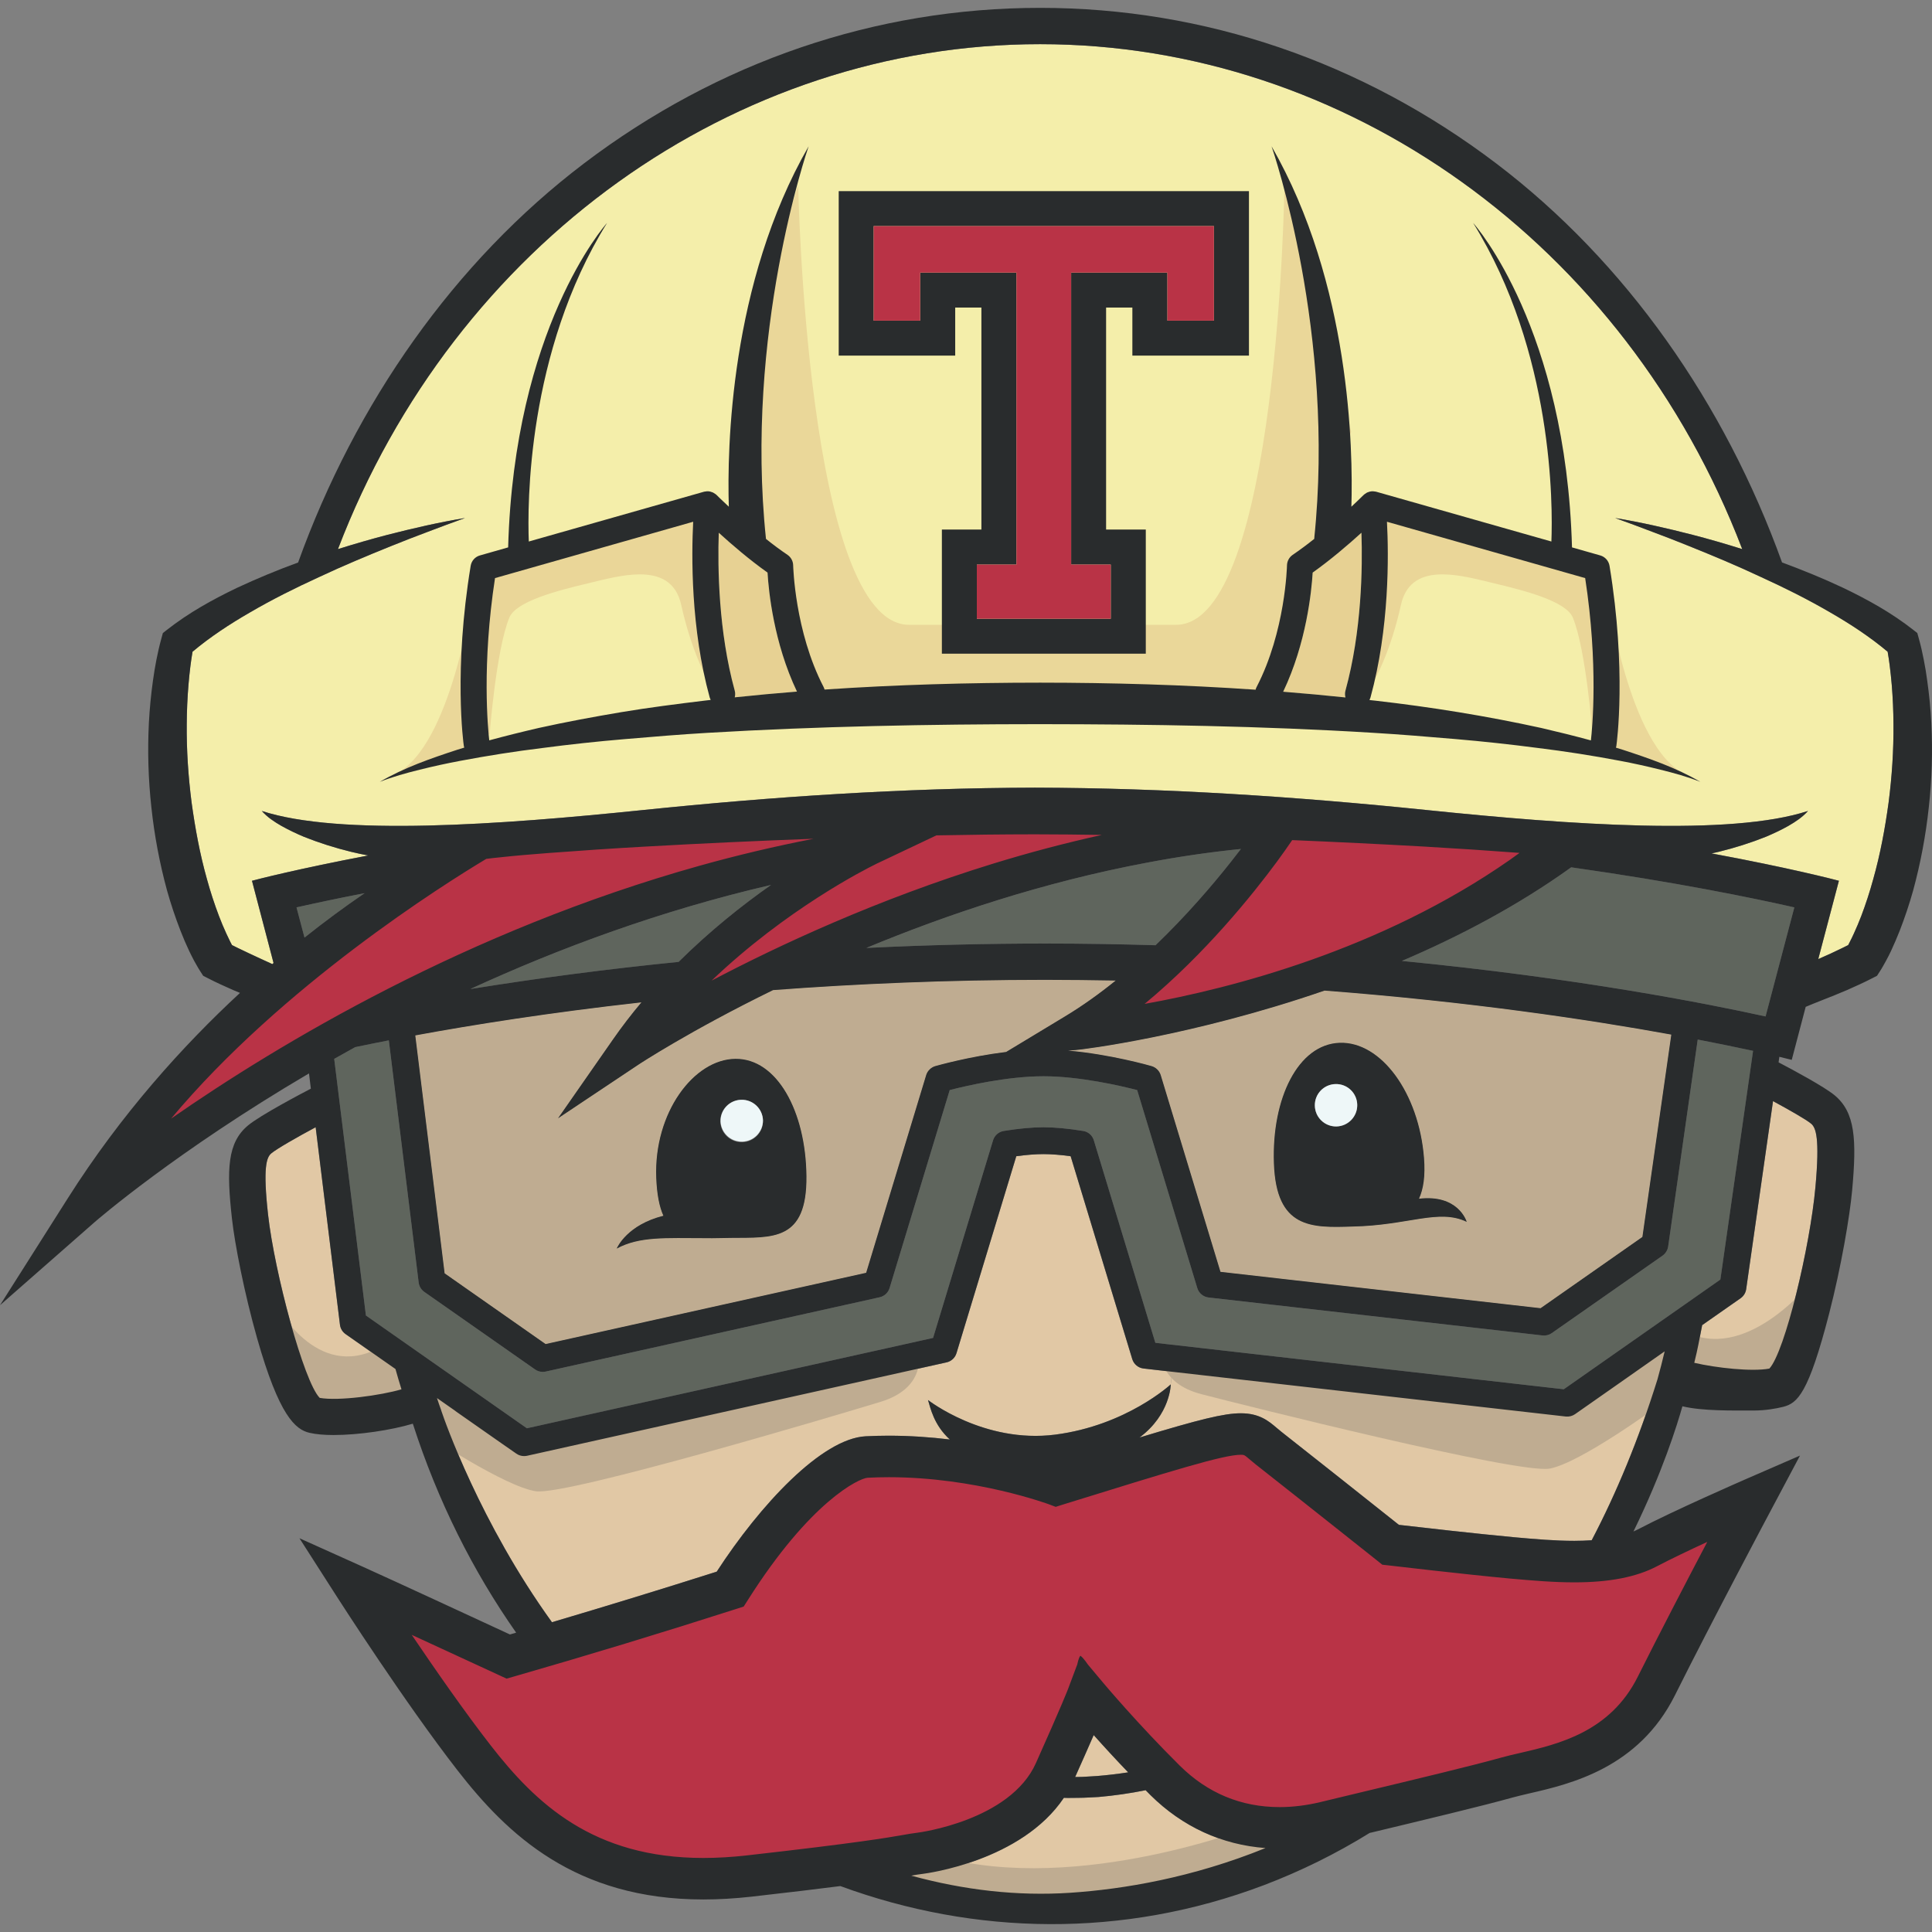 <?xml version="1.0" encoding="UTF-8" standalone="no"?><!-- Generator: Gravit.io --><svg xmlns="http://www.w3.org/2000/svg" xmlns:xlink="http://www.w3.org/1999/xlink" style="isolation:isolate" viewBox="0 0 512 512" width="512pt" height="512pt"><rect x="0" y="0" width="512" height="512" fill="#808080" stroke="none"/><defs><clipPath id="_clipPath_i04qbLfl9ZL2UTDuiJA7CZaWz5wfxXwW"><rect width="512" height="512"/></clipPath></defs><g clip-path="url(#_clipPath_i04qbLfl9ZL2UTDuiJA7CZaWz5wfxXwW)"><g><path d=" M 122.317 223.707 C 122.317 223.707 42.658 279.777 39.54 301.139 L 45.52 299.91 C 45.52 299.91 140.914 236.68 216.533 228.968 L 218.244 219.373 L 122.317 223.707 M 247.369 215.693 L 184.621 260.197 L 188.01 262.919 C 190.57 260.858 299.472 227.597 299.472 227.597 L 322.432 213.202 C 307.027 215.119 247.369 215.693 247.369 215.693 M 301.905 269.521 C 346.46 269.521 413.25 225.883 413.25 225.883 L 391.66 221.772 C 390.591 222.841 356.845 220.589 356.845 220.589 L 340.825 216.14 L 302.55 259.75 L 299.434 267.317 C 302.187 266.202 301.905 269.521 301.905 269.521 M 113.806 434.816 C 113.497 434.676 113.189 434.535 112.881 434.392 C 111.164 432.909 109.446 431.427 107.727 429.946 L 113.806 434.816 Z  M 447.301 408.691 L 433.536 412.565 L 369.94 411.192 L 330.153 380.252 L 282.069 392.283 L 226.451 387.471 L 195.308 421.503 L 136.866 438.958 L 107.686 429.913 L 106.219 428.646 L 119.316 460.716 C 119.316 460.716 148.981 492.521 165.551 496.262 C 182.12 500.004 212.054 495.995 234.505 492.519 C 256.954 489.045 274.86 481.027 282.077 467.935 C 289.29 454.835 290.359 451.095 290.359 451.095 C 290.359 451.095 311.744 481.296 330.184 484.772 C 348.623 488.245 403.411 469.534 403.411 469.534 C 403.411 469.534 436.821 460.449 442.7 448.957 C 448.578 437.465 464.082 399.783 464.082 399.783 L 447.301 408.691 L 447.301 408.691 Z " fill-rule="evenodd" fill="rgb(185,51,70)"/><path d=" M 501.329 181.501 C 501.184 179.783 501.005 178.069 500.791 176.359 C 500.639 175.139 500.457 173.923 500.242 172.713 C 495.651 168.851 490.436 165.413 485.005 162.292 C 479.121 158.854 472.961 155.774 466.677 152.915 C 460.436 149.969 454.027 147.303 447.577 144.706 C 444.356 143.395 441.115 142.134 437.855 140.922 C 434.607 139.655 431.327 138.475 428.036 137.279 C 434.94 138.421 441.773 139.988 448.555 141.735 C 452.968 142.875 457.356 144.152 461.713 145.516 C 430.707 64.481 356.576 11.706 275.635 11.706 C 194.683 11.706 120.557 64.481 89.559 145.516 C 93.919 144.152 98.307 142.875 102.71 141.735 C 109.499 139.988 116.335 138.421 123.236 137.279 C 119.935 138.475 116.665 139.655 113.404 140.922 C 110.162 142.133 106.914 143.398 103.682 144.706 C 97.235 147.303 90.841 149.969 84.585 152.915 C 78.316 155.774 72.153 158.854 66.267 162.292 C 60.836 165.413 55.626 168.851 51.017 172.713 C 50.534 175.625 50.176 178.557 49.943 181.501 C 49.657 184.959 49.507 188.426 49.491 191.896 C 49.422 198.841 49.89 205.785 50.771 212.659 C 51.72 219.55 52.985 226.396 54.854 233.013 C 55.76 236.31 56.819 239.562 58.028 242.761 C 58.637 244.34 59.295 245.897 59.983 247.41 C 60.326 248.164 60.684 248.906 61.042 249.622 L 61.484 250.462 C 61.991 250.721 62.527 250.985 63.035 251.232 L 66.117 252.704 C 67.834 253.484 70.213 254.614 72.181 255.495 L 72.496 255.205 L 66.775 233.412 C 67.986 233.079 78.851 230.276 97.578 226.713 C 96.058 226.422 94.545 226.097 93.04 225.738 C 88.777 224.677 84.57 223.387 80.499 221.734 C 78.477 220.895 76.503 219.942 74.588 218.88 C 72.689 217.788 70.82 216.554 69.375 214.914 C 89.945 221.627 132.451 218.585 170.236 214.683 C 204.794 211.12 239.431 208.81 274.246 208.744 C 309.065 208.81 343.718 211.12 378.258 214.683 C 416.059 218.585 458.564 221.627 479.134 214.914 C 477.689 216.554 475.823 217.788 473.924 218.88 C 472.027 219.949 470.034 220.881 468.013 221.734 C 463.937 223.387 459.732 224.677 455.472 225.738 C 454.839 225.891 454.202 226.028 453.57 226.165 C 474.101 229.974 486.053 233.066 487.331 233.412 L 481.859 254.174 C 482.958 253.679 484.07 253.197 485.16 252.704 L 488.237 251.232 C 488.747 250.985 489.268 250.721 489.791 250.462 L 490.215 249.622 C 490.591 248.906 490.949 248.164 491.289 247.41 C 491.98 245.897 492.64 244.34 493.244 242.761 C 494.456 239.563 495.516 236.31 496.421 233.013 C 498.292 226.396 499.557 219.55 500.504 212.659 C 501.387 205.785 501.852 198.841 501.786 191.896 C 501.77 188.426 501.618 184.959 501.329 181.501" fill-rule="evenodd" fill="rgb(244,238,170)"/><path d=" M 298.975 469.692 C 296.269 470.112 293.548 470.432 290.819 470.652 C 289.072 470.735 287.226 470.913 285.55 470.913 L 284.931 470.928 C 287.036 466.226 288.63 462.582 289.841 459.819 C 292.304 462.582 295.44 466.007 298.975 469.692 M 304.896 475.727 C 313.354 484.104 323.833 488.898 335.371 489.751 C 315.995 497.62 297.733 500.659 283.666 501.604 C 269.642 502.544 255.425 500.891 241.493 497.069 C 242.661 496.861 243.514 496.711 244.545 496.587 C 245.69 496.447 270.676 493.189 281.937 476.443 L 282.993 476.469 L 285.758 476.443 C 287.63 476.443 289.331 476.291 291.119 476.22 C 295.312 475.857 299.481 475.257 303.606 474.422 L 304.896 475.727" fill-rule="evenodd" fill="rgb(225,200,165)"/><path d=" M 328.866 224.984 C 327.982 226.137 327.088 227.282 326.185 228.42 C 321.236 234.676 314.372 242.677 306.232 250.505 C 296.503 250.202 286.77 250.051 277.036 250.051 C 260.499 250.051 244.642 250.488 229.584 251.219 C 250.857 242.39 276.422 233.767 304.101 228.585 C 312.301 227.03 320.563 225.829 328.866 224.984 M 204.34 234.509 C 196.748 239.846 188.168 246.653 179.85 254.916 C 161.378 256.756 142.967 259.155 124.64 262.109 C 148.209 251.272 175.106 241.303 204.34 234.509 M 464.587 278.482 L 455.924 339.1 L 414.421 368.168 L 306.176 355.863 L 289.882 302.203 C 289.493 300.898 288.39 299.932 287.046 299.717 C 283.034 299.07 279.487 298.739 276.531 298.739 C 273.56 298.739 270.026 299.07 265.996 299.717 C 264.656 299.94 263.559 300.903 263.165 302.203 L 247.27 354.556 L 139.629 378.508 L 96.974 348.629 L 88.569 280.605 C 90.4 279.571 92.258 278.54 94.14 277.512 C 96.781 276.943 99.751 276.341 103.037 275.709 L 110.957 339.897 C 111.081 340.897 111.632 341.794 112.457 342.37 L 141.8 362.932 C 142.627 363.492 143.646 363.689 144.621 363.478 L 233.119 343.787 C 233.421 343.718 233.726 343.609 234 343.469 C 234.823 343.033 235.473 342.276 235.747 341.354 L 251.683 288.88 C 255.956 287.78 266.908 285.223 276.531 285.223 C 286.129 285.223 297.086 287.78 301.364 288.88 L 317.3 341.354 C 317.714 342.715 318.897 343.69 320.311 343.858 L 408.812 353.911 C 409.667 354.005 410.546 353.781 411.247 353.291 L 440.607 332.749 C 441.402 332.185 441.938 331.299 442.075 330.327 L 449.916 275.488 C 455.799 276.616 460.723 277.647 464.587 278.482 M 475.518 240.465 L 467.901 269.369 C 452.323 265.933 418.092 259.192 371.509 254.654 C 386.729 248.164 402.228 240.024 416.389 229.849 C 444.109 233.767 464.463 237.962 475.518 240.465" fill-rule="evenodd" fill="rgb(95,101,93)"/><path d=" M 295.671 259.852 C 291.417 263.325 286.928 266.499 282.237 269.354 L 266.628 278.774 C 260.291 279.575 254.019 280.83 247.861 282.529 C 246.705 282.872 245.796 283.769 245.439 284.921 L 229.546 337.297 L 144.593 356.191 L 117.835 337.449 L 110.05 274.386 C 125.245 271.596 145.568 268.366 169.977 265.631 C 167.315 268.811 164.791 272.104 162.413 275.501 L 147.879 296.36 L 169.043 282.25 C 169.358 282.032 182.833 273.165 204.878 262.384 C 228.889 260.58 252.958 259.675 277.036 259.672 C 283.361 259.672 289.567 259.745 295.671 259.852 L 295.671 259.852 Z  M 163.431 330.89 C 169.467 327.63 176.287 328.113 186.957 328.128 C 188.102 328.153 189.283 328.141 190.517 328.113 C 191.565 328.1 192.622 328.085 193.736 328.057 C 204.736 327.95 213.88 328.994 213.717 311.722 C 213.552 294.453 205.879 280.493 194.892 280.605 C 183.892 280.699 173.25 294.849 173.908 312.108 C 174.086 316.603 174.748 319.848 175.807 322.186 C 166.224 324.591 163.581 330.517 163.431 330.89 L 163.431 330.89 Z  M 442.915 274.183 L 435.255 327.8 L 408.276 346.689 L 323.435 337.05 L 307.608 284.921 C 307.252 283.77 306.344 282.872 305.188 282.529 C 304.663 282.377 294.158 279.381 283.021 278.416 L 285.055 278.281 C 286.815 278.154 316.079 274.567 351.018 262.521 C 389.715 265.492 421.312 270.247 442.915 274.183 Z  M 388.696 323.809 C 388.587 323.397 386.277 316.455 376.046 317.672 C 377.227 315.104 377.75 311.641 377.379 306.895 C 376.029 289.664 366.006 275.971 355.019 276.352 C 344.032 276.743 336.991 291.025 337.598 308.297 C 338.202 325.556 347.43 325.434 358.417 325.048 C 373.185 324.771 381.297 320.234 388.696 323.809 L 388.696 323.809 Z " fill-rule="evenodd" fill="rgb(224,197,155)"/><path d=" M 295.671 259.852 C 291.417 263.325 286.928 266.499 282.237 269.354 L 266.628 278.774 C 260.291 279.575 254.019 280.83 247.861 282.529 C 246.705 282.872 245.796 283.769 245.439 284.921 L 229.546 337.297 L 144.593 356.191 L 117.835 337.449 L 110.05 274.386 C 125.245 271.596 145.568 268.366 169.977 265.631 C 167.315 268.811 164.791 272.104 162.413 275.501 L 147.879 296.36 L 169.043 282.25 C 169.358 282.032 182.833 273.165 204.878 262.384 C 228.889 260.58 252.958 259.675 277.036 259.672 C 283.361 259.672 289.567 259.745 295.671 259.852 L 295.671 259.852 Z  M 163.431 330.89 C 169.467 327.63 176.287 328.113 186.957 328.128 C 188.102 328.153 189.283 328.141 190.517 328.113 C 191.565 328.1 192.622 328.085 193.736 328.057 C 204.736 327.95 213.88 328.994 213.717 311.722 C 213.552 294.453 205.879 280.493 194.892 280.605 C 183.892 280.699 173.25 294.849 173.908 312.108 C 174.086 316.603 174.748 319.848 175.807 322.186 C 166.224 324.591 163.581 330.517 163.431 330.89 L 163.431 330.89 Z  M 442.915 274.183 L 435.255 327.8 L 408.276 346.689 L 323.435 337.05 L 307.608 284.921 C 307.252 283.77 306.344 282.872 305.188 282.529 C 304.663 282.377 294.158 279.381 283.021 278.416 L 285.055 278.281 C 286.815 278.154 316.079 274.567 351.018 262.521 C 389.715 265.492 421.312 270.247 442.915 274.183 Z  M 388.696 323.809 C 388.587 323.397 386.277 316.455 376.046 317.672 C 377.227 315.104 377.75 311.641 377.379 306.895 C 376.029 289.664 366.006 275.971 355.019 276.352 C 344.032 276.743 336.991 291.025 337.598 308.297 C 338.202 325.556 347.43 325.434 358.417 325.048 C 373.185 324.771 381.297 320.234 388.696 323.809 L 388.696 323.809 Z " fill-rule="evenodd" fill="rgb(191,172,145)"/><path d=" M 479.949 297.767 C 481.249 298.838 482.28 301.614 481.117 314.553 C 479.688 330.395 473.027 358.199 468.904 362.681 C 464.354 363.562 454.809 362.518 448.992 361.157 C 449.997 357.166 450.284 355.254 451.097 351.173 L 461.274 344.051 C 462.084 343.487 462.619 342.604 462.756 341.644 L 469.869 291.81 C 474.185 294.149 478.626 296.678 479.949 297.767 M 104.797 362.805 C 105.307 364.608 105.84 366.408 106.394 368.183 C 100.919 369.791 89.767 371.332 84.722 370.453 C 80.543 366.241 72.745 337.259 71.038 321.869 C 69.649 309.399 70.625 306.702 71.892 305.656 C 73.364 304.42 78.877 301.284 83.65 298.727 L 90.097 351.074 C 90.222 352.08 90.758 352.971 91.598 353.55 L 104.797 362.805 Z  M 310.647 363.537 L 310.261 366.878 C 310.261 366.878 298.533 377.753 279.654 380.186 C 260.773 382.618 245.934 371.017 245.934 371.017 C 246.554 373.033 247.435 377.586 251.711 381.478 C 246.349 380.821 240.953 380.484 235.551 380.47 C 233.492 380.47 231.413 380.531 229.404 380.628 C 217.785 381.235 201.438 398.806 189.943 416.504 C 184.303 418.291 166.676 423.885 146.272 429.911 C 127.225 403.521 117.858 376.557 116.911 373.764 L 116.924 373.752 C 116.54 372.68 116.154 371.604 115.796 370.504 L 120.694 373.929 L 120.694 373.942 L 132.794 382.413 L 136.839 385.231 C 137.443 385.66 138.156 385.879 138.872 385.879 C 139.135 385.878 139.397 385.851 139.654 385.8 L 250.847 361.046 C 252.096 360.767 253.099 359.838 253.47 358.613 L 269.327 306.413 C 272.065 306.042 274.467 305.849 276.531 305.849 C 278.58 305.849 281 306.042 283.737 306.413 L 300.054 360.165 C 300.47 361.526 301.651 362.518 303.053 362.666 L 310.647 363.537" fill-rule="evenodd" fill="rgb(225,200,165)"/><path d=" M 437.568 360.65 L 441.158 358.128 C 440.561 360.61 439.923 363.082 439.244 365.543 C 434.254 381.537 428.366 395.682 421.822 408.18 C 420.289 408.287 418.753 408.339 417.216 408.338 C 412.166 408.338 407.011 407.909 401.306 407.388 C 391.403 406.479 375.688 404.679 370.722 404.102 C 360.385 395.87 350.026 387.665 339.645 379.488 C 339.167 379.099 338.756 378.741 338.352 378.411 C 336.209 376.598 333.774 374.539 328.838 374.539 C 324.354 374.539 317.808 376.169 301.984 380.958 C 310.206 374.813 310.261 366.878 310.261 366.878 L 310.647 363.537 L 414.962 375.387 C 415.81 375.483 416.691 375.265 417.407 374.77 L 427.886 367.427 L 437.568 360.65" fill-rule="evenodd" fill="rgb(225,200,165)"/><path d=" M 360.796 141.184 C 361.111 150.464 360.88 167.281 356.558 183.027 C 356.396 183.617 356.396 184.24 356.558 184.83 C 351.065 184.257 345.564 183.753 340.059 183.316 C 346.231 170.377 347.58 156.599 347.872 151.744 C 352.612 148.377 357.333 144.335 360.796 141.184 Z  M 203.405 151.744 C 203.692 156.599 205.038 170.349 211.203 183.276 C 205.701 183.715 200.204 184.223 194.714 184.802 C 194.864 184.238 194.879 183.634 194.714 183.027 C 190.397 167.312 190.176 150.48 190.479 141.184 C 193.944 144.335 198.647 148.377 203.405 151.744" fill-rule="evenodd" fill="rgb(231,209,147)"/><path d=" M 354.166 298.521 C 357.264 298.453 359.727 295.899 359.681 292.8 C 359.659 291.309 359.042 289.888 357.967 288.853 C 356.893 287.818 355.45 287.254 353.958 287.288 C 352.468 287.312 351.049 287.929 350.015 289.002 C 348.981 290.075 348.417 291.516 348.448 293.006 C 348.506 296.107 351.065 298.575 354.166 298.521 L 354.166 298.521 Z  M 388.696 323.809 C 381.297 320.234 373.185 324.771 358.417 325.048 C 347.43 325.434 338.202 325.556 337.598 308.297 C 336.991 291.025 344.032 276.743 355.019 276.352 C 366.006 275.971 376.029 289.664 377.379 306.895 C 377.75 311.641 377.227 315.104 376.046 317.672 C 386.277 316.455 388.587 323.397 388.696 323.809 L 388.696 323.809 Z " fill-rule="evenodd" fill="rgb(41,44,45)"/><path d=" M 359.681 292.8 C 359.727 295.899 357.264 298.453 354.166 298.521 C 351.065 298.575 348.506 296.107 348.448 293.006 C 348.417 291.516 348.981 290.075 350.015 289.002 C 351.049 287.929 352.468 287.312 353.958 287.288 C 355.45 287.254 356.893 287.818 357.967 288.853 C 359.042 289.888 359.659 291.309 359.681 292.8" fill-rule="evenodd" fill="rgb(238,247,248)"/><path d=" M 196.735 302.685 C 199.837 302.603 202.285 300.021 202.202 296.919 C 202.119 293.817 199.537 291.369 196.435 291.452 C 194.409 291.478 192.554 292.592 191.58 294.369 C 190.606 296.146 190.664 298.309 191.731 300.031 C 192.799 301.753 194.711 302.767 196.735 302.685 Z  M 213.717 311.722 C 213.88 328.994 204.736 327.95 193.736 328.057 C 192.622 328.085 191.565 328.1 190.517 328.113 C 189.283 328.141 188.102 328.153 186.957 328.128 C 176.287 328.113 169.467 327.63 163.431 330.89 C 163.581 330.517 166.224 324.591 175.807 322.186 C 174.748 319.848 174.086 316.603 173.908 312.108 C 173.25 294.849 183.892 280.699 194.892 280.605 C 205.879 280.493 213.552 294.453 213.717 311.722 L 213.717 311.722 Z " fill-rule="evenodd" fill="rgb(41,44,45)"/><path d=" M 202.194 296.924 C 202.193 299.971 199.764 302.462 196.717 302.541 C 193.671 302.619 191.117 300.256 190.958 297.213 C 190.878 294.111 193.329 291.531 196.432 291.451 C 199.534 291.371 202.114 293.821 202.194 296.924 Z " fill-rule="evenodd" fill="rgb(238,247,248)"/><path d=" M 126.771 196.279 L 125.493 193.867 L 125.443 187.554 L 128.772 149.911 L 186.528 135.923 L 190.123 184.487 C 187.322 180.688 183.13 172.096 180.533 160.304 C 179.144 154.007 174.677 152.214 169.538 152.214 C 165.054 152.214 160.059 153.578 156.151 154.509 C 147.754 156.508 136.762 159.306 134.965 163.701 C 131.476 172.228 129.769 194.478 129.769 194.478 L 126.771 196.279 Z  M 425.027 196.279 L 422.026 194.478 C 422.026 194.478 420.322 172.228 416.833 163.701 C 415.033 159.306 404.041 156.508 395.649 154.509 C 391.738 153.578 386.741 152.214 382.26 152.214 C 377.118 152.214 372.651 154.007 371.262 160.304 C 368.667 172.096 364.468 180.688 361.67 184.487 L 365.27 135.923 L 423.029 149.911 L 425.862 181.986 L 425.761 194.895 L 425.027 196.279" fill-rule="evenodd" fill="rgb(234,214,152)"/><path d=" M 334.655 187.562 L 218.222 187.346 L 212.188 173.761 L 207.874 150.475 L 198.386 142.931 L 198.17 88.702 L 211.531 49.182 C 211.531 49.182 213.73 165.583 240.932 165.583 L 311.658 165.583 C 338.86 165.583 340.389 49.131 340.389 49.131 L 358.079 114.411 L 345.223 151.122 L 344.573 161.472 L 340.043 177.857 L 334.655 187.562 M 453.057 208.347 L 446.488 205.138 L 453.057 208.347 Z  M 446.47 205.128 L 425.728 198.874 L 425.761 194.895 L 426.825 192.881 L 425.862 181.986 L 426.058 157.714 C 426.058 157.714 431.654 197.884 446.47 205.128" fill-rule="evenodd" fill="rgb(234,215,153)"/><path d=" M 425.761 194.895 L 425.862 181.986 L 426.825 192.881 L 425.761 194.895" fill-rule="evenodd" fill="rgb(233,210,148)"/><path d=" M 98.202 208.347 L 104.789 205.128 L 98.202 208.347 Z  M 104.789 205.128 C 119.605 197.884 125.204 157.714 125.204 157.714 L 125.443 187.554 L 124.973 192.881 L 125.493 193.867 L 125.534 198.874 L 104.789 205.128" fill-rule="evenodd" fill="rgb(234,215,153)"/><path d=" M 125.493 193.867 L 124.973 192.881 L 125.443 187.554 L 125.493 193.867 Z " fill-rule="evenodd" fill="rgb(233,210,148)"/><path d=" M 188.333 185.487 L 188.084 184.858 C 183.029 166.459 183.247 147.166 183.701 138.269 L 131.184 153.202 C 127.652 176.194 129.302 193.095 129.658 196.2 C 134.017 195.017 138.39 193.93 142.793 192.914 C 150.05 191.305 157.365 189.959 164.696 188.72 C 172.039 187.496 179.41 186.561 186.779 185.668 C 187.302 185.599 187.81 185.558 188.333 185.487 Z  M 211.203 183.276 C 205.038 170.349 203.692 156.599 203.405 151.744 C 198.647 148.377 193.944 144.335 190.479 141.184 C 190.176 150.48 190.397 167.312 194.714 183.027 C 194.879 183.634 194.864 184.238 194.714 184.802 C 200.204 184.223 205.701 183.715 211.203 183.276 L 211.203 183.276 Z  M 356.558 183.027 C 360.88 167.281 361.111 150.464 360.796 141.184 C 357.333 144.335 352.612 148.377 347.872 151.744 C 347.58 156.599 346.234 170.377 340.056 183.314 C 345.558 183.756 351.061 184.251 356.558 184.83 C 356.396 184.24 356.396 183.617 356.558 183.027 L 356.558 183.027 Z  M 421.604 196.213 C 421.96 193.123 423.625 176.222 420.088 153.202 L 367.558 138.269 C 368.028 147.166 368.236 166.459 363.188 184.858 L 362.929 185.518 C 363.449 185.571 363.973 185.614 364.48 185.683 C 379.248 187.374 393.947 189.738 408.484 192.927 C 412.869 193.945 417.257 195.032 421.604 196.213 L 421.604 196.213 Z  M 430.044 198.691 C 437.098 200.999 444.193 203.447 450.619 207.2 C 447.179 205.841 443.631 204.864 440.054 203.983 C 436.494 203.086 432.908 202.298 429.3 201.619 C 422.089 200.248 414.834 199.115 407.547 198.221 C 400.273 197.268 392.979 196.479 385.67 195.855 C 378.354 195.238 371.054 194.621 363.724 194.192 C 334.422 192.391 305.038 191.939 275.635 191.909 C 246.239 191.924 216.853 192.475 187.548 194.207 C 180.22 194.633 172.918 195.253 165.602 195.873 C 158.289 196.487 150.987 197.274 143.725 198.234 C 136.437 199.118 129.191 200.273 121.972 201.631 C 118.361 202.309 114.77 203.093 111.206 203.983 C 107.646 204.864 104.081 205.841 100.645 207.2 C 107.067 203.447 114.161 200.986 121.23 198.676 C 121.822 198.483 122.426 198.318 123.031 198.127 L 122.919 197.673 C 122.797 196.863 120.184 177.552 124.734 149.941 C 124.955 148.621 125.905 147.55 127.197 147.191 L 134.665 145.064 C 136.285 87.143 160.143 59.902 160.887 59.064 C 139.573 93.359 139.766 134.034 140.137 143.507 L 186.545 130.319 L 186.655 130.293 L 187.231 130.212 L 187.424 130.197 C 187.66 130.184 187.922 130.212 188.186 130.265 L 188.32 130.309 L 188.897 130.499 L 189.115 130.623 L 189.57 130.91 L 189.694 130.994 L 189.778 131.075 L 189.915 131.187 C 189.943 131.23 191.179 132.452 193.145 134.282 C 192.68 118.989 193.406 75.125 214.296 38.769 C 213.854 40.044 197.284 88.506 202.994 142.819 C 204.848 144.307 206.798 145.762 208.7 147.042 C 209.619 147.674 210.183 148.718 210.195 149.832 C 210.213 150.013 210.607 167.325 218.255 182.052 C 218.364 182.27 218.448 182.504 218.519 182.74 C 237.534 181.445 256.606 180.924 275.635 180.912 C 294.671 180.924 313.73 181.473 332.743 182.781 C 332.812 182.532 332.896 182.285 333.02 182.052 C 340.663 167.325 341.064 150.013 341.064 149.832 C 341.09 148.713 341.653 147.674 342.577 147.042 C 344.529 145.708 346.428 144.299 348.27 142.819 C 353.989 88.506 337.415 40.044 336.979 38.769 C 357.851 75.125 358.597 118.989 358.13 134.282 C 359.22 133.266 360.296 132.234 361.357 131.187 L 361.494 131.075 L 361.578 130.994 L 361.703 130.91 L 362.154 130.608 L 362.363 130.499 L 362.967 130.293 L 363.091 130.265 C 363.338 130.212 363.604 130.184 363.848 130.197 L 364.026 130.212 L 364.617 130.293 L 364.727 130.319 L 411.135 143.507 C 411.511 134.034 411.701 93.359 390.39 59.064 C 391.129 59.902 414.987 87.143 416.597 145.064 L 424.077 147.191 C 425.354 147.55 426.319 148.621 426.54 149.941 C 431.09 177.552 428.465 196.863 428.353 197.673 L 428.244 198.14 C 428.848 198.318 429.437 198.495 430.044 198.691 L 430.044 198.691 Z " fill-rule="evenodd" fill="rgb(41,44,45)"/><path d=" M 321.703 84.977 L 321.703 59.918 L 231.529 59.918 L 231.529 84.977 L 243.857 84.977 L 243.857 72.245 L 269.366 72.245 L 269.366 149.619 L 258.869 149.619 L 258.869 163.97 L 294.364 163.97 L 294.364 149.619 L 283.867 149.619 L 283.867 72.245 L 309.373 72.245 L 309.373 84.977 L 321.703 84.977 Z  M 222.269 50.655 L 330.986 50.655 L 330.986 94.24 L 300.09 94.24 L 300.09 81.506 L 293.127 81.506 L 293.127 140.336 L 303.647 140.336 L 303.647 173.233 L 249.606 173.233 L 249.606 140.336 L 260.082 140.336 L 260.082 81.506 L 253.14 81.506 L 253.14 94.24 L 222.269 94.24 L 222.269 50.655 Z " fill-rule="evenodd" fill="rgb(41,44,45)"/><path d=" M 321.703 59.918 L 321.703 84.977 L 309.373 84.977 L 309.373 72.245 L 283.867 72.245 L 283.867 149.619 L 294.364 149.619 L 294.364 163.97 L 258.869 163.97 L 258.869 149.619 L 269.366 149.619 L 269.366 72.245 L 243.857 72.245 L 243.857 84.977 L 231.529 84.977 L 231.529 59.918 L 321.703 59.918 Z " fill-rule="evenodd" fill="rgb(185,51,70)"/><path d=" M 78.577 240.465 C 84.574 239.116 90.592 237.862 96.628 236.702 C 91.174 240.426 85.86 244.352 80.697 248.471 L 78.577 240.465 Z " fill-rule="evenodd" fill="rgb(95,101,93)"/><path d=" M 243.481 359.918 C 243.481 359.918 244.741 368.021 233.401 371.487 C 222.066 374.955 150.245 396.358 142.057 395.2 C 133.868 394.045 113.079 380.161 113.079 380.161 L 108.039 362.231 L 138.799 381.41 L 243.481 359.918 M 307.819 358.349 C 307.819 358.349 306.912 366.495 318.394 369.471 C 329.871 372.444 402.553 390.706 410.683 389.192 C 418.814 387.679 438.977 372.909 438.977 372.909 L 443.235 354.774 L 414.962 371.639 L 307.819 358.349" fill-rule="evenodd" fill="rgb(191,172,145)"/><path d=" M 72.735 345.008 C 72.735 345.008 82.686 364.913 98.759 358.021 L 110.241 362.231 L 109.093 370.654 L 84.981 373.714 L 78.476 369.887 L 72.735 345.008 Z  M 480.127 339.544 C 480.127 339.544 463.864 360.317 447.791 353.431 L 442.621 356.765 L 443.769 365.182 L 467.881 368.247 L 474.383 364.418 L 480.127 339.544 M 228.551 495.914 C 228.551 495.914 287.508 525.64 354.263 485.193 L 332.825 483.731 C 332.825 483.731 286.048 502.244 249.017 492.014 L 228.551 495.914" fill-rule="evenodd" fill="rgb(191,172,145)"/><path d=" M 96.628 236.702 C 90.592 237.862 84.574 239.116 78.577 240.465 L 80.697 248.471 C 85.86 244.352 91.174 240.426 96.628 236.702 L 96.628 236.702 Z  M 106.394 368.183 C 105.835 366.399 105.305 364.605 104.804 362.803 L 91.59 353.555 C 90.762 352.978 90.217 352.076 90.092 351.074 L 83.653 298.727 C 78.879 301.284 73.369 304.422 71.897 305.656 C 70.625 306.702 69.657 309.394 71.036 321.866 C 72.745 337.251 80.537 366.238 84.725 370.453 C 89.762 371.339 100.922 369.791 106.394 368.183 Z  M 185.37 229.438 C 195.35 226.647 205.439 224.259 215.611 222.282 C 200.767 222.826 185.913 223.514 171.084 224.352 C 162.466 224.827 153.894 225.411 145.319 226.061 C 141.023 226.391 136.755 226.734 132.502 227.201 C 131.283 227.318 130.089 227.45 128.871 227.61 C 117.686 234.303 74.786 261.233 45.337 296.447 C 73.953 276.555 123.81 246.669 185.37 229.438 Z  M 179.842 254.911 C 188.163 246.653 196.75 239.841 204.332 234.516 C 175.109 241.301 148.209 251.265 124.643 262.104 C 142.966 259.154 161.374 256.756 179.842 254.911 L 179.842 254.911 Z  M 292.005 221.262 C 286.089 221.168 280.173 221.114 274.256 221.102 L 274.243 221.102 C 265.564 221.114 256.868 221.208 248.158 221.381 L 232.111 228.986 L 231.887 229.108 C 229.475 230.286 208.403 240.917 188.574 259.882 C 206.348 250.538 232.469 238.333 263.205 228.869 C 272.699 225.947 282.307 223.409 292.005 221.262 L 292.005 221.262 Z  M 282.237 269.356 C 286.914 266.535 291.406 263.3 295.671 259.855 C 289.462 259.74 283.252 259.678 277.041 259.669 C 251.091 259.669 226.85 260.731 204.878 262.386 C 182.836 273.16 169.358 282.024 169.043 282.25 L 147.876 296.368 L 162.413 275.506 C 164.783 272.1 167.308 268.806 169.982 265.634 C 145.571 268.361 125.242 271.596 110.053 274.394 L 117.83 337.449 L 144.591 356.191 L 229.541 337.304 L 245.444 284.916 C 245.711 284.053 246.292 283.327 247.049 282.887 C 247.3 282.727 247.564 282.611 247.856 282.529 C 248.346 282.397 256.842 279.972 266.636 278.779 L 282.237 269.356 L 282.237 269.356 Z  M 290.824 470.657 C 293.551 470.429 296.27 470.106 298.975 469.689 C 295.868 466.456 292.823 463.164 289.841 459.814 C 288.225 463.527 286.586 467.23 284.926 470.923 L 285.55 470.923 C 287.231 470.923 289.072 470.74 290.824 470.657 Z  M 335.366 489.754 C 323.838 488.906 313.354 484.109 304.896 475.732 L 303.611 474.422 C 299.482 475.253 295.31 475.855 291.114 476.225 C 289.326 476.291 287.63 476.446 285.761 476.446 L 282.988 476.474 L 281.932 476.446 C 270.678 493.187 245.685 496.447 244.543 496.594 C 243.521 496.717 242.504 496.875 241.493 497.069 C 255.425 500.888 269.642 502.544 283.666 501.602 C 297.726 500.662 315.992 497.612 335.366 489.754 L 335.366 489.754 Z  M 326.185 228.417 C 327.149 227.211 328.051 226.048 328.858 224.987 C 320.456 225.835 312.186 227.054 304.101 228.59 C 276.417 233.772 250.85 242.388 229.579 251.214 C 245.388 250.442 261.214 250.053 277.041 250.048 C 287.046 250.048 296.773 250.218 306.234 250.498 C 314.372 242.677 321.238 234.676 326.185 228.417 Z  M 402.664 226.048 L 402.586 226.018 C 394.206 225.389 385.82 224.834 377.43 224.352 C 365.772 223.694 354.109 223.123 342.443 222.64 C 341.134 224.564 339.791 226.464 338.413 228.338 C 332.068 236.926 319.476 252.684 303.332 266.045 C 326.185 261.949 365.819 251.81 400.107 227.889 C 400.968 227.277 401.816 226.642 402.664 226.048 L 402.664 226.048 Z  M 441.153 358.126 L 437.56 360.642 L 427.886 367.427 L 417.402 374.77 C 416.689 375.263 415.824 375.485 414.962 375.395 L 310.65 363.534 L 303.058 362.671 C 301.648 362.509 300.469 361.525 300.059 360.167 L 283.732 306.413 C 281.005 306.042 278.575 305.854 276.539 305.854 C 274.467 305.854 272.055 306.042 269.327 306.413 L 253.475 358.616 C 253.105 359.834 252.099 360.764 250.85 361.038 L 139.657 385.8 C 139.4 385.85 139.139 385.876 138.877 385.876 C 138.161 385.876 137.445 385.663 136.836 385.229 L 132.794 382.418 L 120.694 373.95 L 120.694 373.922 L 115.804 370.504 C 116.149 371.604 116.545 372.68 116.931 373.752 L 116.916 373.764 C 117.858 376.56 127.228 403.516 146.274 429.903 C 160.874 425.584 175.43 421.118 189.94 416.504 C 201.43 398.798 217.785 381.237 229.409 380.628 C 231.458 380.527 233.508 380.475 235.559 380.47 C 241.244 380.47 246.681 380.882 251.711 381.478 C 247.432 377.593 246.559 373.033 245.934 371.02 C 245.934 371.02 260.765 382.616 279.649 380.194 C 298.538 377.753 310.264 366.871 310.264 366.871 C 310.264 366.871 310.211 374.813 301.981 380.958 C 317.808 376.174 324.354 374.531 328.833 374.531 C 333.777 374.531 336.214 376.598 338.347 378.419 C 338.759 378.749 339.17 379.104 339.645 379.49 C 350.023 387.672 360.384 395.876 370.727 404.102 C 375.683 404.684 391.398 406.471 401.301 407.388 C 407.011 407.901 412.166 408.34 417.216 408.34 C 418.847 408.34 420.373 408.274 421.815 408.18 C 428.366 395.688 434.249 381.529 439.244 365.548 C 439.917 363.095 440.572 360.617 441.153 358.126 L 441.153 358.126 Z  M 435.255 327.803 L 442.915 274.178 C 421.312 270.245 389.72 265.486 351.018 262.518 C 316.084 274.567 286.822 278.154 285.058 278.274 L 283.019 278.418 C 294.163 279.376 304.66 282.372 305.188 282.529 C 306.343 282.875 307.245 283.761 307.603 284.916 L 323.44 337.053 L 408.271 346.689 L 435.255 327.803 L 435.255 327.803 Z  M 455.916 339.097 L 464.582 278.484 C 459.704 277.429 454.813 276.432 449.911 275.493 L 442.08 330.332 C 441.937 331.304 441.405 332.176 440.607 332.749 L 411.239 353.288 C 410.549 353.779 409.665 354.005 408.814 353.911 L 320.311 343.853 C 318.901 343.696 317.718 342.718 317.3 341.362 L 301.362 288.88 C 297.091 287.778 286.132 285.221 276.539 285.221 C 266.903 285.221 255.954 287.778 251.685 288.88 L 235.742 341.362 C 235.368 342.583 234.366 343.509 233.119 343.787 L 144.616 363.478 C 144.337 363.534 144.101 363.562 143.834 363.562 C 143.118 363.562 142.404 363.349 141.805 362.922 L 112.45 342.367 C 111.624 341.789 111.081 340.889 110.954 339.889 L 103.042 275.704 C 99.754 276.341 96.788 276.951 94.135 277.504 C 92.253 278.54 90.397 279.574 88.569 280.61 L 96.971 348.621 L 139.634 378.508 L 247.275 354.561 L 263.165 302.213 C 263.553 300.906 264.655 299.936 266.001 299.717 C 270.031 299.07 273.553 298.739 276.539 298.739 C 279.492 298.739 283.029 299.07 287.046 299.717 C 288.399 299.93 289.496 300.898 289.882 302.213 L 306.181 355.861 L 414.421 368.168 L 455.916 339.097 L 455.916 339.097 Z  M 467.896 269.369 L 475.518 240.465 C 464.465 237.962 444.109 233.772 416.384 229.849 C 402.228 240.029 386.734 248.164 371.509 254.657 C 418.092 259.192 452.323 265.936 467.896 269.369 L 467.896 269.369 Z  M 481.11 314.546 C 482.278 301.614 481.259 298.831 479.944 297.769 C 478.631 296.67 474.193 294.154 469.871 291.808 L 462.756 341.636 C 462.617 342.611 462.08 343.484 461.274 344.048 L 451.092 351.168 C 450.284 355.246 449.995 357.171 448.999 361.16 C 454.816 362.511 464.359 363.562 468.904 362.683 C 473.027 358.204 479.69 330.398 481.11 314.546 L 481.11 314.546 Z  M 511.816 191.589 C 512.202 199.047 511.98 206.524 511.153 213.946 C 510.355 221.387 508.969 228.752 507.009 235.974 C 505.988 239.612 504.789 243.198 503.416 246.719 C 502.709 248.509 501.949 250.277 501.136 252.021 C 500.725 252.895 500.288 253.758 499.798 254.647 L 499.069 255.957 C 498.791 256.458 498.495 256.948 498.18 257.427 L 497.426 258.598 L 496.246 259.202 C 494.986 259.855 493.955 260.342 492.81 260.875 L 489.489 262.373 C 487.259 263.326 485.022 264.227 482.78 265.1 C 481.216 265.712 479.837 266.271 478.527 266.827 L 474.83 280.874 C 474.739 280.848 473.624 280.567 471.545 280.066 L 471.344 281.534 C 475.424 283.667 483.441 287.991 486.173 290.246 C 491.673 294.791 492.059 301.987 490.84 315.437 C 490.215 322.344 487.925 335.778 484.743 348.119 C 479.253 369.364 476.339 371.857 472.575 372.822 C 470.666 373.312 467.726 373.802 464.874 373.802 C 459.072 373.802 451.17 373.962 445.856 372.68 C 444.492 377.512 440.595 390.119 432.881 405.862 C 433.267 405.674 433.65 405.519 433.995 405.334 C 443.51 400.337 461.802 392.369 462.569 392.026 L 477.016 385.747 L 469.62 399.661 C 469.447 399.964 453.582 429.799 443.868 449.282 C 434.221 468.577 416.13 472.779 405.3 475.268 C 403.67 475.654 402.124 476.012 400.864 476.357 C 393.094 478.541 377.364 482.294 363.49 485.63 L 362.987 485.739 C 354.102 491.24 344.711 495.878 334.942 499.59 C 297.647 513.716 258.34 512.921 222.701 499.827 C 216.911 500.571 209.301 501.482 199.168 502.635 C 194.762 503.125 190.484 503.379 186.403 503.379 C 152.449 503.379 134.452 486.135 121.317 469.252 C 107.255 451.174 90.054 424.335 89.326 423.212 L 79.359 407.652 L 96.214 415.232 C 104.286 418.865 128.276 429.969 135.14 433.151 C 135.696 432.993 136.239 432.833 136.783 432.673 C 125.374 416.4 116.017 397.843 109.403 377.291 C 103.781 378.985 95.128 380.298 88.396 380.298 C 85.933 380.298 83.732 380.112 82.038 379.714 C 78.273 378.853 73.976 375.224 68.134 354.639 C 64.741 342.687 62.21 329.644 61.468 322.928 C 60.008 309.818 60.275 302.794 65.721 298.26 C 69.007 295.517 80.085 289.7 82.378 288.509 L 81.888 284.464 C 46.688 305.151 25.592 323.428 25.168 323.801 L 0 345.892 L 17.932 317.613 C 32.126 295.2 48.518 277.083 63.601 263.128 C 62.977 262.876 62.395 262.625 61.783 262.373 L 58.457 260.875 C 57.317 260.342 56.283 259.855 55.026 259.202 L 53.846 258.598 L 53.092 257.427 C 52.668 256.792 52.482 256.434 52.203 255.957 L 51.461 254.647 C 50.997 253.758 50.545 252.895 50.136 252.021 C 49.313 250.282 48.553 248.514 47.858 246.719 C 46.484 243.199 45.284 239.613 44.263 235.974 C 42.296 228.753 40.909 221.388 40.116 213.946 C 39.299 206.523 39.077 199.047 39.454 191.589 C 39.652 187.864 40.01 184.142 40.525 180.442 C 40.792 178.588 41.071 176.73 41.442 174.889 C 41.825 173.007 42.198 171.258 42.767 169.204 L 43.163 167.761 L 44.197 166.949 C 50.07 162.338 56.403 158.854 62.845 155.766 C 68.131 153.301 73.521 151.067 79.001 149.07 C 94.216 106.849 120.375 69.409 154.755 43.314 C 190.301 16.343 232.101 2.083 275.635 2.083 C 319.171 2.083 360.971 16.343 396.515 43.314 C 430.892 69.409 457.056 106.849 472.261 149.058 C 477.72 151.074 483.113 153.26 488.428 155.766 C 494.864 158.854 501.202 162.338 507.07 166.949 L 508.106 167.761 L 508.505 169.204 C 509.089 171.258 509.457 173.007 509.828 174.889 C 510.203 176.73 510.493 178.588 510.742 180.442 C 511.262 184.142 511.633 187.864 511.816 191.589 L 511.816 191.589 Z  M 103.677 144.701 C 97.235 147.296 90.836 149.974 84.58 152.915 C 78.311 155.779 72.148 158.854 66.262 162.284 C 60.831 165.413 55.621 168.846 51.022 172.718 C 50.824 173.883 50.639 175.153 50.481 176.359 C 50.27 178.069 50.092 179.784 49.948 181.501 C 49.661 184.957 49.508 188.423 49.488 191.891 C 49.42 198.836 49.897 205.783 50.771 212.659 C 51.725 219.553 52.985 226.404 54.851 233.018 C 55.756 236.313 56.818 239.562 58.033 242.756 C 58.629 244.35 59.292 245.899 59.983 247.41 C 60.326 248.164 60.684 248.908 61.042 249.622 L 61.481 250.457 C 61.996 250.724 62.527 250.985 63.03 251.226 L 66.117 252.697 C 67.842 253.494 70.213 254.619 72.173 255.495 L 72.493 255.203 L 66.78 233.414 C 67.986 233.084 78.857 230.273 97.58 226.708 C 96.07 226.431 94.533 226.099 93.035 225.741 C 88.768 224.701 84.58 223.364 80.499 221.739 C 78.476 220.897 76.503 219.941 74.588 218.875 C 72.691 217.788 70.823 216.557 69.378 214.914 C 89.945 221.632 132.448 218.585 170.236 214.688 C 204.797 211.123 239.426 208.817 274.243 208.738 C 309.058 208.817 343.718 211.123 378.253 214.688 C 416.064 218.585 458.569 221.632 479.134 214.914 C 477.689 216.557 475.823 217.788 473.926 218.875 C 472.035 219.951 470.031 220.878 468.018 221.739 C 463.932 223.363 459.738 224.7 455.467 225.741 C 454.842 225.886 454.207 226.033 453.57 226.165 C 474.101 229.969 486.053 233.069 487.326 233.414 L 481.854 254.167 C 482.956 253.677 484.065 253.202 485.149 252.697 L 488.242 251.226 C 488.745 250.985 489.276 250.724 489.791 250.457 L 490.215 249.622 C 490.586 248.908 490.944 248.164 491.289 247.41 C 491.992 245.879 492.646 244.327 493.252 242.756 C 494.462 239.562 495.518 236.313 496.416 233.018 C 498.287 226.404 499.559 219.553 500.499 212.659 C 501.387 205.783 501.852 198.836 501.786 191.891 C 501.77 188.423 501.62 184.957 501.337 181.501 C 501.189 179.783 501.007 178.069 500.791 176.359 C 500.639 175.141 500.458 173.927 500.247 172.718 C 495.646 168.846 490.441 165.413 485.005 162.284 C 479.121 158.854 472.961 155.779 466.677 152.915 C 460.436 149.974 454.024 147.296 447.582 144.701 C 444.357 143.394 441.114 142.133 437.852 140.92 C 434.607 139.663 431.319 138.472 428.033 137.279 C 434.935 138.419 441.778 139.993 448.547 141.73 C 452.96 142.87 457.363 144.157 461.708 145.521 C 430.707 64.475 356.571 11.704 275.635 11.704 C 194.683 11.704 120.562 64.475 89.564 145.521 C 93.914 144.148 98.297 142.884 102.71 141.73 C 109.497 139.993 116.332 138.419 123.241 137.279 C 119.938 138.472 116.665 139.663 113.404 140.92 C 110.157 142.126 106.912 143.401 103.677 144.701 L 103.677 144.701 Z  M 288.32 441.144 L 292.398 446.006 C 292.49 446.123 301.557 456.912 312.638 467.899 C 320.009 475.204 328.912 478.901 339.117 478.901 C 342.603 478.901 346.262 478.452 349.959 477.561 C 353.389 476.725 357.114 475.837 360.933 474.922 C 374.716 471.627 390.327 467.886 397.896 465.766 C 399.527 465.322 401.17 464.919 402.822 464.558 C 412.895 462.232 426.705 459.022 434.021 444.363 C 439.523 433.364 446.943 419.086 452.442 408.622 C 447.674 410.821 442.674 413.205 439.122 415.074 C 433.65 417.948 426.482 419.34 417.216 419.34 C 411.706 419.34 406.295 418.878 400.306 418.345 C 388.338 417.245 368.086 414.863 367.878 414.835 L 366.326 414.663 L 365.105 413.683 C 364.922 413.551 347.176 399.41 332.832 388.131 C 332.301 387.696 331.772 387.258 331.245 386.818 C 329.734 385.531 329.734 385.531 328.833 385.531 C 324.232 385.531 310.863 389.68 281.569 398.76 L 279.771 399.331 L 278.006 398.666 C 277.806 398.6 258.589 391.473 235.559 391.473 C 233.675 391.473 231.796 391.521 229.965 391.615 C 227.657 391.734 214.712 397.881 198.157 424.073 L 197.083 425.754 L 195.186 426.363 C 175.616 432.639 155.952 438.617 136.201 444.297 L 134.238 444.854 L 132.382 443.99 C 132.184 443.912 120.362 438.427 109.111 433.255 C 115.248 442.319 123.094 453.626 129.998 462.496 C 142.057 478.028 157.261 492.379 186.403 492.379 C 190.06 492.379 193.944 492.153 197.934 491.701 C 227.578 488.35 235.214 486.999 239.322 486.283 C 240.711 486.044 241.813 485.843 243.22 485.673 C 243.443 485.645 267.723 482.507 274.535 467.224 C 281.559 451.521 282.975 447.781 283.029 447.639 L 285.51 441.027 C 285.51 441.027 285.817 439.313 286.32 438.782 L 286.332 438.795 L 286.381 438.836 C 287.163 439.394 288.32 441.144 288.32 441.144 L 288.32 441.144 Z " fill-rule="evenodd" fill="rgb(41,44,45)"/></g></g></svg>